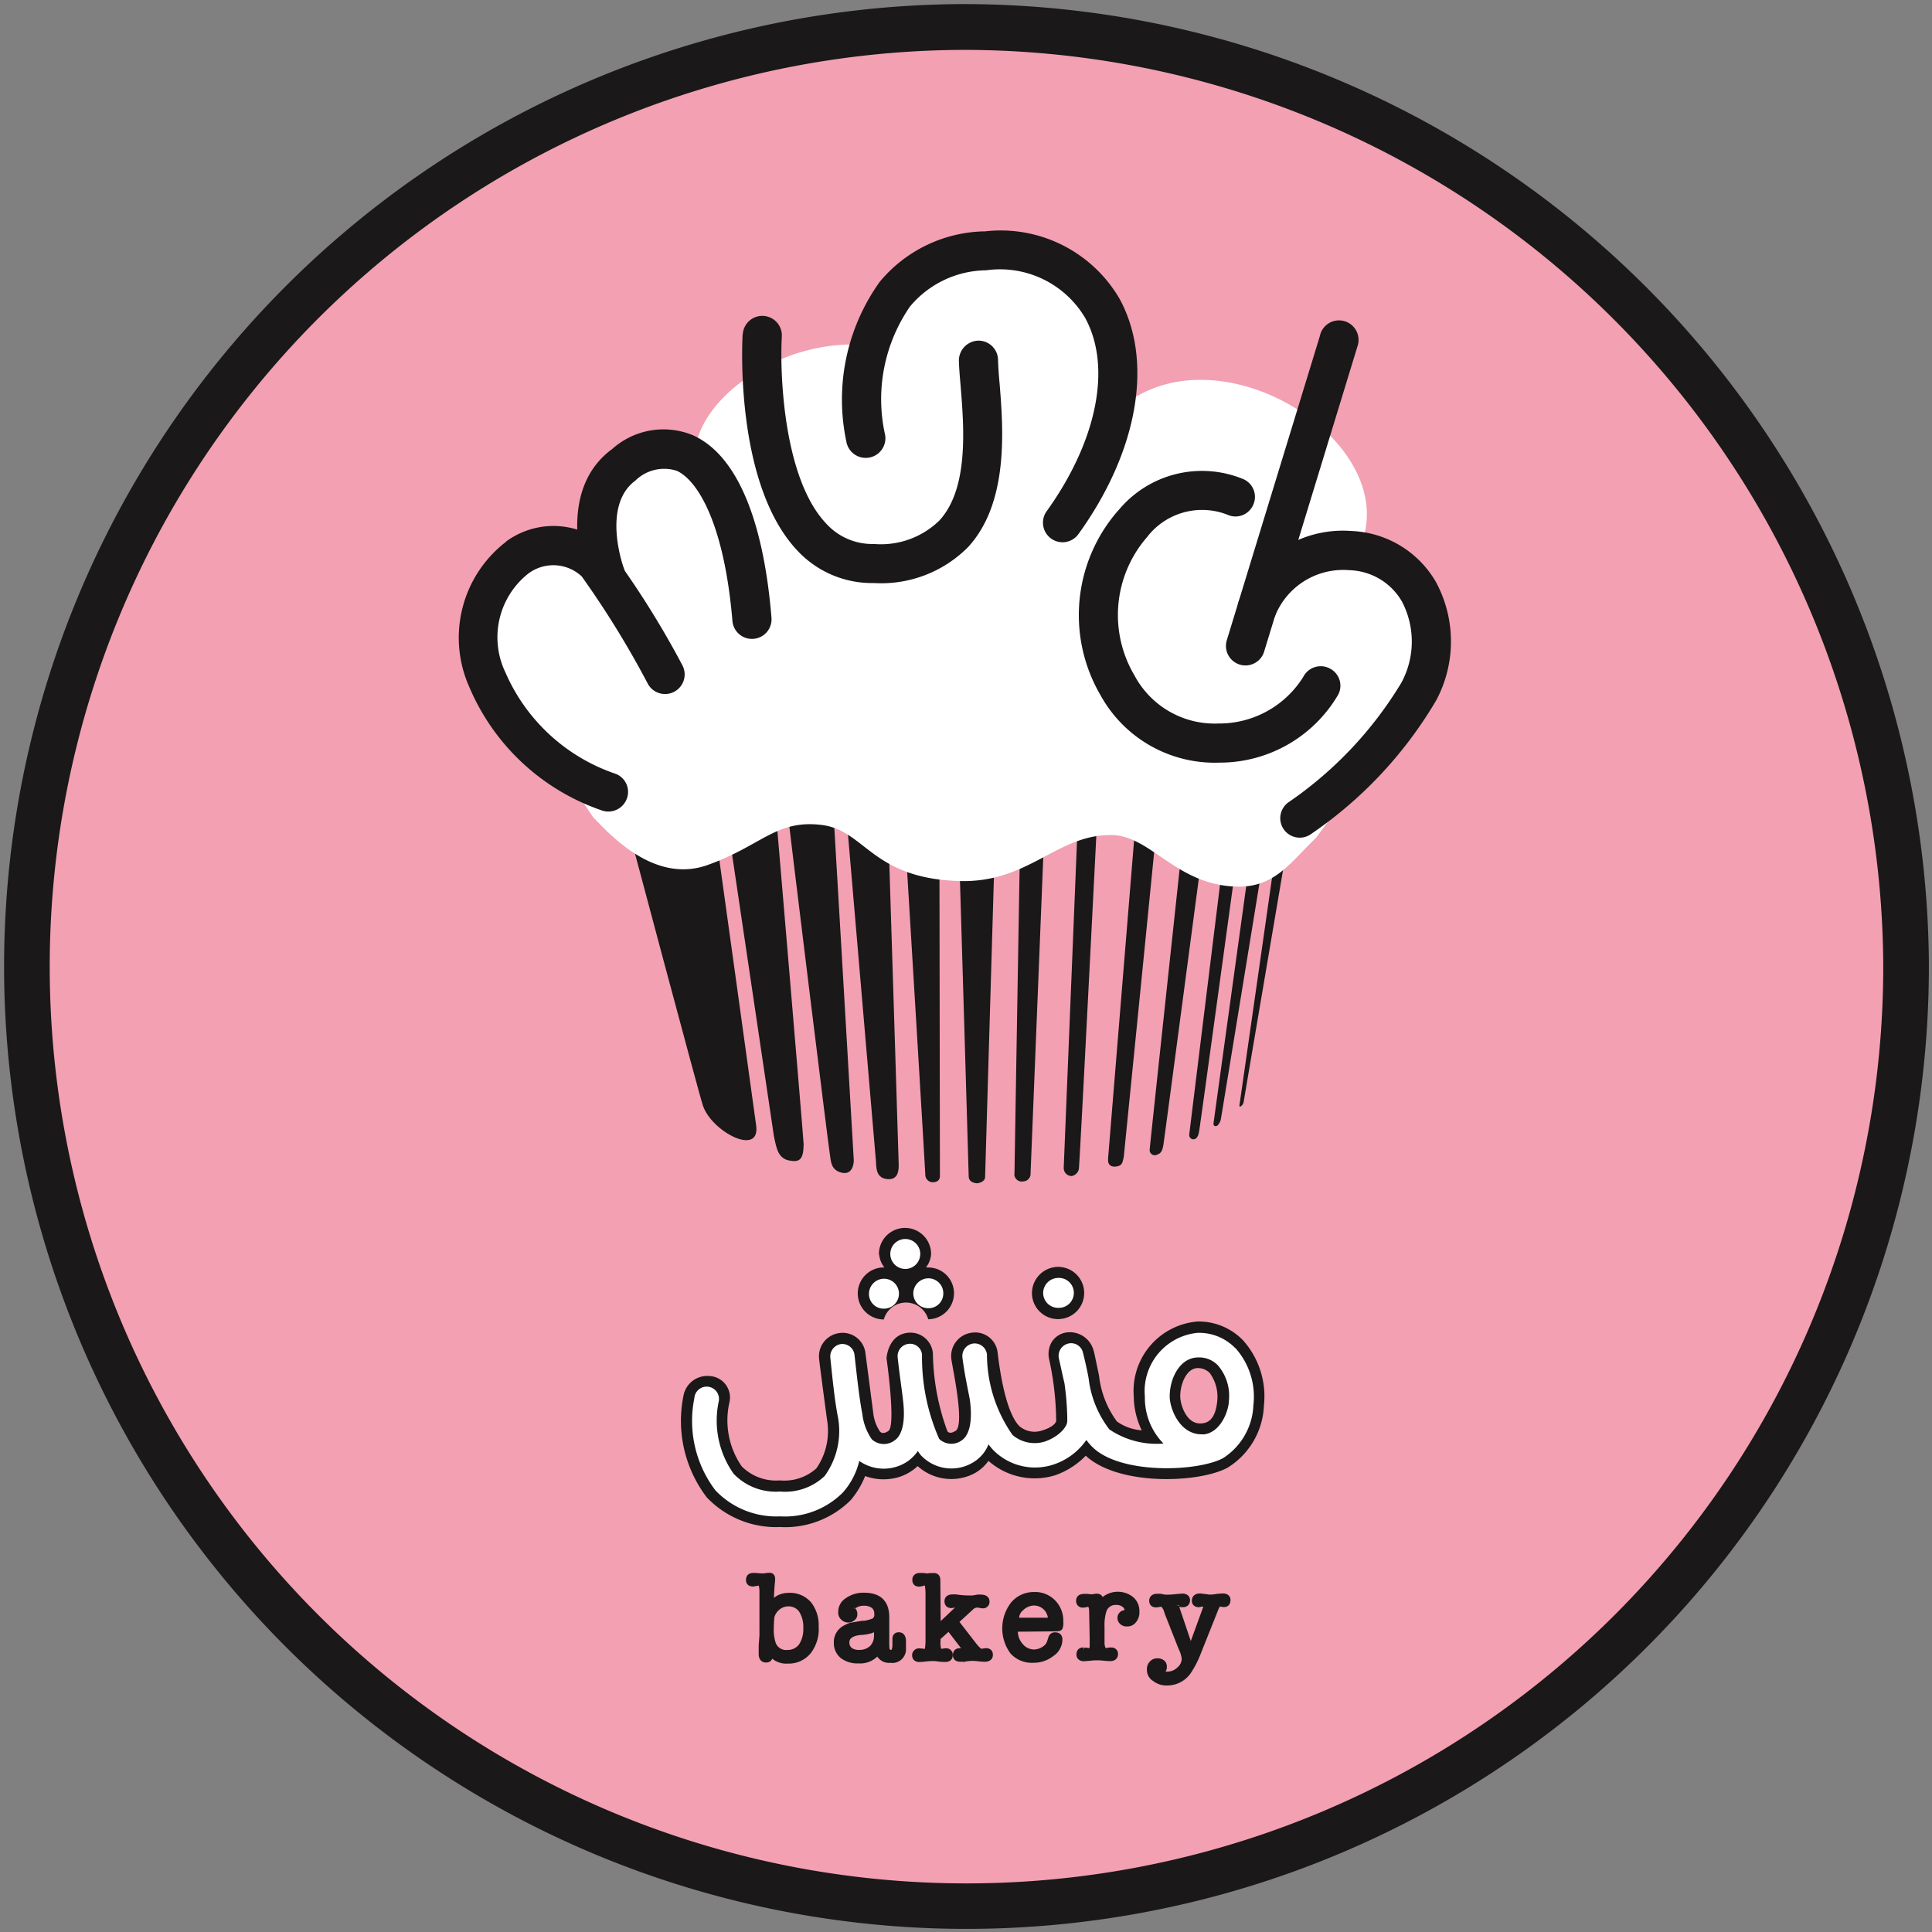 <svg xmlns="http://www.w3.org/2000/svg" xmlns:xlink="http://www.w3.org/1999/xlink" width="60" height="60" viewBox="0 0 60 60"><rect x="0" y="0" width="60" height="60" fill="#808080" stroke="none"/><defs><style>.a,.g{fill:none;}.b{clip-path:url(#a);}.c{clip-path:url(#b);}.d{fill:#f2a0b2;}.e{fill:#1a1818;}.f{fill:#fff;}.g{stroke:#1a1818;stroke-width:0.172px;}</style><clipPath id="a"><rect class="a" width="60" height="60"/></clipPath><clipPath id="b"><rect class="a" width="59.969" height="59.969"/></clipPath></defs><g class="b"><g transform="translate(0.031 0.031)"><g class="c"><path class="d" d="M65.454,36.517A28.838,28.838,0,1,1,36.574,7.778a28.913,28.913,0,0,1,28.88,28.739" transform="translate(-6.612 -6.612)"/><path class="e" d="M59,30.434A28.471,28.471,0,1,1,30.49,2.063,28.574,28.574,0,0,1,59,30.434M30.489.641A29.888,29.888,0,1,0,60.417,30.424,29.992,29.992,0,0,0,30.489.641" transform="translate(-0.545 -0.545)"/><path class="e" d="M187.671,179.773s.573,9.448.571,9.533a.236.236,0,0,0,.235.2c.1,0,.22-.045.217-.2,0-.06-.014-9.22-.014-9.22Z" transform="translate(-159.535 -152.821)"/><path class="e" d="M257.615,177.688s-1.057,7.407-1.076,7.515.11.008.127-.085,1.289-7.586,1.289-7.586Z" transform="translate(-218.077 -150.915)"/><path class="e" d="M175.288,170.76s.888,10.365.894,10.449c.008.227.018.51.36.538s.346-.3.345-.443c0-.1-.3-9.613-.3-9.613Z" transform="translate(-149.008 -145.159)"/><path class="e" d="M162.6,165.1c.1.962,1.337,10.984,1.364,11.092.03.189.029.452.347.538s.393-.213.392-.381c-.005-.131-.627-10.713-.627-10.713Z" transform="translate(-138.219 -140.346)"/><path class="e" d="M132.862,172.514l-2.736-.414s2.2,8.264,2.289,8.5c.272.816,1.787,1.6,1.654.621-.083-.623-1.207-8.707-1.207-8.707" transform="translate(-110.617 -146.298)"/><path class="e" d="M152.374,180.745c.338.069.455-.025.463-.492,0-.141-.83-9.917-.83-9.917l-1.538-.071,1.444,9.723c.082.4.133.68.461.758" transform="translate(-127.91 -144.738)"/><path class="e" d="M198.93,190.21c0,.207.263.21.263.21s.243-.025.245-.194c0-.076.277-9.416.277-9.416l-1.057.219s.272,9.108.271,9.18" transform="translate(-168.876 -153.703)"/><path class="e" d="M247.223,175.88s-1.078,8.722-1.089,8.84a.131.131,0,0,0,.17.137c.125-.049.132-.242.142-.277.02-.086,1.191-8.646,1.191-8.646Z" transform="translate(-209.232 -149.512)"/><path class="e" d="M238.941,176.177s-.984,9.145-.987,9.244a.159.159,0,0,0,.225.173c.1-.038.164-.081.2-.313.019-.09,1.194-8.98,1.194-8.98Z" transform="translate(-202.279 -149.764)"/><path class="e" d="M252.285,178.342s-1.112,8.047-1.12,8.12.053.11.122.065a.383.383,0,0,0,.105-.195c.029-.146,1.3-7.945,1.3-7.945Z" transform="translate(-213.509 -151.604)"/><path class="e" d="M230.154,172.169s-.813,9.925-.829,10.141.119.269.274.24.175-.1.214-.3c.014-.1.986-9.886.986-9.886Z" transform="translate(-194.944 -146.357)"/><path class="e" d="M209.906,186.378a.231.231,0,0,0,.278.228.235.235,0,0,0,.226-.249l.4-9.964-.738.364s-.161,9.451-.161,9.621" transform="translate(-178.436 -149.948)"/><path class="e" d="M220.149,182.794a.246.246,0,0,0,.25.238.283.283,0,0,0,.218-.213c.028-.158.547-10.435.547-10.435l-.6.158-.417,10.252" transform="translate(-187.144 -146.54)"/><path class="f" d="M102.579,66.3c.469.469,1.873,2.095,3.565,1.486s2.118-1.409,3.527-1.244c1.374.163,1.551,1.671,4.307,1.744,2.134.053,2.988-1.426,4.671-1.43,1.242-.006,1.988,1.507,3.846,1.6,1.24.065,1.723-.731,2.541-1.514a40.291,40.291,0,0,1,2.58-3.177,5.465,5.465,0,0,0,1.061-3.871c-.3-.747-.6-2.252-2.334-1.855,1.621-3.3-4.438-7.166-7.511-4.339.471-1.707-.394-2.709-.749-3.729a3.068,3.068,0,0,0-2.73-1.794c-2.492-.02-3.182.833-3.938,3.505-2.82-.437-5.692,1.619-5.676,3.443a1.492,1.492,0,0,0-1.494-.384,5.567,5.567,0,0,0-1.132.839c-.108.217.361,2.265-.136,2.288a6.814,6.814,0,0,1-1.336.035c-.612-.055-1.465.778-1.715,1.28s-1.586.969-.4,2.653,3.052,4.459,3.052,4.459" transform="translate(-84.195 -40.955)"/><path class="e" d="M96.438,109.255a3.755,3.755,0,0,0-1.162,4.5,6.892,6.892,0,0,0,4.1,3.844.612.612,0,0,0,.793-.337.6.6,0,0,0-.342-.792,5.732,5.732,0,0,1-3.421-3.149,2.521,2.521,0,0,1,.707-3.066,1.293,1.293,0,0,1,1.663.085,28.958,28.958,0,0,1,2.053,3.334.608.608,0,1,0,1.07-.58,28.232,28.232,0,0,0-2.308-3.654,2.485,2.485,0,0,0-3.157-.189" transform="translate(-80.741 -92.47)"/><path class="e" d="M120.444,89.32c-1.8,1.325-.822,4.015-.78,4.122a.611.611,0,0,0,1.145-.429c-.01-.018-.7-1.931.357-2.713a1.277,1.277,0,0,1,1.288-.306c.669.307,1.478,1.687,1.728,4.662a.608.608,0,1,0,1.213-.1c-.255-3.1-1.1-5.066-2.442-5.667a2.385,2.385,0,0,0-2.507.431" transform="translate(-101.467 -75.404)"/><path class="e" d="M153.545,65.742c-.013.187-.254,4.64,1.691,6.713a3.167,3.167,0,0,0,2.384,1.017,3.8,3.8,0,0,0,2.928-1.119c1.277-1.393,1.087-3.7.976-5.084-.028-.287-.043-.546-.048-.718a.607.607,0,0,0-.616-.607.621.621,0,0,0-.6.623c.006.222.028.487.056.807.1,1.254.259,3.155-.662,4.156a2.6,2.6,0,0,1-2.03.729,1.933,1.933,0,0,1-1.492-.642c-1.325-1.405-1.435-4.666-1.371-5.8a.607.607,0,1,0-1.212-.07" transform="translate(-130.512 -55.396)"/><path class="e" d="M178.808,47.664a4.333,4.333,0,0,0-3.242,1.566,6.279,6.279,0,0,0-1.04,4.951.611.611,0,0,0,1.208-.186,5.069,5.069,0,0,1,.773-4,3.127,3.127,0,0,1,2.365-1.122,3.072,3.072,0,0,1,3.071,1.476c.837,1.527.371,3.831-1.2,6.015a.608.608,0,0,0,.987.71c1.852-2.565,2.343-5.359,1.288-7.307a4.272,4.272,0,0,0-4.207-2.1" transform="translate(-148.275 -40.51)"/><path class="e" d="M256.669,66.734l-2.9,9.479a.606.606,0,0,0,1.158.358l2.9-9.485a.607.607,0,1,0-1.161-.352" transform="translate(-215.7 -56.363)"/><path class="e" d="M256.221,111.927a.593.593,0,0,0,.365.775.607.607,0,0,0,.778-.357,2.277,2.277,0,0,1,2.283-1.37,1.948,1.948,0,0,1,1.635.972,2.679,2.679,0,0,1-.021,2.529,12.012,12.012,0,0,1-3.477,3.69.6.6,0,1,0,.649,1.021,13.015,13.015,0,0,0,3.916-4.174,3.884,3.884,0,0,0-.018-3.684,3.177,3.177,0,0,0-2.626-1.572,3.478,3.478,0,0,0-3.484,2.169" transform="translate(-217.775 -93.298)"/><path class="e" d="M224.489,98.523a4.93,4.93,0,0,0-.539,5.715,4.05,4.05,0,0,0,3.7,2.1,4.259,4.259,0,0,0,3.686-2.113.6.6,0,0,0-.264-.812.608.608,0,0,0-.822.263,3.073,3.073,0,0,1-2.625,1.447,2.822,2.822,0,0,1-2.612-1.484,3.684,3.684,0,0,1,.382-4.3,2.154,2.154,0,0,1,2.5-.7.6.6,0,0,0,.8-.305.6.6,0,0,0-.306-.8,3.36,3.36,0,0,0-3.894.987" transform="translate(-189.807 -82.685)"/><path class="e" d="M147.209,254.982a.761.761,0,0,0,.163.414c.008.008,0,0-.018,0a.808.808,0,1,0,0,1.616.717.717,0,0,1,1.38-.006.809.809,0,0,0,.8-.808.8.8,0,0,0-.8-.8c-.043-.006-.085,0-.068-.007a.73.73,0,0,0,.157-.415.81.81,0,0,0-1.62.006m4.752,1.21a.811.811,0,1,0,.808-.813.819.819,0,0,0-.808.813m5.13.885h0a2.162,2.162,0,0,0-1.968,2.323,2.469,2.469,0,0,0,.248,1.055,1.517,1.517,0,0,1-.77-.274,2.936,2.936,0,0,1-.555-1.411c.006.018-.146-.7-.146-.7l-.023-.087a.764.764,0,0,0-.852-.566.652.652,0,0,0-.461.315.749.749,0,0,0-.068.521,9.226,9.226,0,0,1,.218,1.916c-.034.108-.183.216-.465.3a.729.729,0,0,1-.665-.132c-.173-.158-.493-.663-.689-2.293a.7.7,0,0,0-.8-.621.73.73,0,0,0-.639.8c.013.187.447,2.1.124,2.255-.048.025-.169.1-.244.008a7.261,7.261,0,0,1-.451-2.416.7.7,0,0,0-.794-.642c-.61.076-.646.791-.646.791s.3,2.1.058,2.255c-.063.047-.187.106-.264.016a1.307,1.307,0,0,1-.211-.608l-.236-1.807a.713.713,0,0,0-.8-.642.727.727,0,0,0-.642.792c.023.237.246,1.894.246,1.894a2.043,2.043,0,0,1-.33,1.518,1.485,1.485,0,0,1-1.131.373,1.507,1.507,0,0,1-1.185-.433,2.513,2.513,0,0,1-.382-2,.667.667,0,0,0-.626-.808.751.751,0,0,0-.807.632,3.916,3.916,0,0,0,.727,3.135,2.966,2.966,0,0,0,2.277.922,2.877,2.877,0,0,0,2.2-.842,2.779,2.779,0,0,0,.442-.741,1.668,1.668,0,0,0,1.02.04,1.493,1.493,0,0,0,.61-.349,1.559,1.559,0,0,0,1.579.307,1.281,1.281,0,0,0,.62-.47,2.167,2.167,0,0,0,2.064.45,2.436,2.436,0,0,0,.958-.61c1.022.948,3.518.85,4.4.375a2.379,2.379,0,0,0,1.133-1.931,2.611,2.611,0,0,0-.653-2.032,1.913,1.913,0,0,0-1.425-.579m.09,3.165c-.411,0-.607-.557-.611-.841,0-.423.218-.87.533-.878a.521.521,0,0,1,.378.146,1.242,1.242,0,0,1,.241.85c-.054.644-.33.726-.541.723" transform="translate(-119.938 -216.066)"/><path class="f" d="M149.952,257.377a.465.465,0,1,0-.468-.463.466.466,0,0,0,.468.463m4.746,1.208a.465.465,0,1,0,0-.929.472.472,0,0,0-.467.471.465.465,0,0,0,.467.459m-4.5-.449a.462.462,0,0,0,.468.46.456.456,0,0,0,.464-.463.463.463,0,0,0-.467-.466.474.474,0,0,0-.465.469m10,1.7a1.565,1.565,0,0,0-1.171-.475,1.818,1.818,0,0,0-1.637,1.979,2.025,2.025,0,0,0,.577,1.458,2.613,2.613,0,0,1-1.68-.439,3.212,3.212,0,0,1-.643-1.581c-.035-.214-.16-.754-.174-.788a.376.376,0,0,0-.445-.3.392.392,0,0,0-.308.452c.065.288.119.549.176.785a8.845,8.845,0,0,1,.087,1.057l0,.106c.01.2-.291.512-.707.65a1.06,1.06,0,0,1-.993-.208,4.375,4.375,0,0,1-.794-2.5.385.385,0,0,0-.426-.34.391.391,0,0,0-.337.427c.065.536.208,1.171.233,1.329.118.893-.13,1.165-.238,1.24a.547.547,0,0,1-.716-.033,6.3,6.3,0,0,1-.533-2.616.371.371,0,0,0-.418-.336.383.383,0,0,0-.338.421c.068.641.174,1.274.188,1.573.034.566-.1.881-.279,1a.551.551,0,0,1-.711-.029,1.716,1.716,0,0,1-.294-.777v-.007c-.088-.441-.155-1.04-.244-1.835a.381.381,0,0,0-.415-.341.389.389,0,0,0-.337.422c.082.8.146,1.393.24,1.864a2.382,2.382,0,0,1-.415,1.812,1.782,1.782,0,0,1-1.386.483,1.809,1.809,0,0,1-1.439-.549,2.855,2.855,0,0,1-.462-2.264.383.383,0,1,0-.76-.089,3.571,3.571,0,0,0,.65,2.861,2.608,2.608,0,0,0,2.015.812,2.539,2.539,0,0,0,1.944-.738,2.246,2.246,0,0,0,.512-.983,1.324,1.324,0,0,0,1.52,0,1.346,1.346,0,0,0,.3-.308,1.128,1.128,0,0,0,.1.138,1.3,1.3,0,0,0,1.7.16,1.123,1.123,0,0,0,.394-.508,1.47,1.47,0,0,0,.24.268,1.825,1.825,0,0,0,1.733.376,2.011,2.011,0,0,0,1.067-.778,1.451,1.451,0,0,0,.161.193c.844.887,3.285.8,4.082.373a2.049,2.049,0,0,0,.943-1.644,2.271,2.271,0,0,0-.557-1.775m-1,2.677c-.717.04-1.039-.783-1.042-1.174v0c0-.587.33-1.206.876-1.212a.8.8,0,0,1,.622.247,1.449,1.449,0,0,1,.342,1.085c-.015.415-.312,1.024-.8,1.059m-9.913-3.906a.465.465,0,0,0,0-.93.47.47,0,0,0-.466.472.455.455,0,0,0,.463.458" transform="translate(-121.866 -218)"/><path class="e" d="M155.612,326.385c-.022.2-.036.454-.04.743a.769.769,0,0,1,.247-.221.685.685,0,0,1,.318-.068.769.769,0,0,1,.611.261,1.052,1.052,0,0,1,.218.7,1.137,1.137,0,0,1-.229.775.793.793,0,0,1-.646.288.594.594,0,0,1-.562-.293c.009.078.015.117.015.117,0,.1-.045.146-.133.143s-.137-.064-.135-.188c0-.034,0-.063,0-.086,0-.052,0-.114,0-.171l.023-.305V327.7l0-1.01a.688.688,0,0,0-.03-.2.1.1,0,0,0-.085-.049c-.01,0-.043.01-.1.017a.349.349,0,0,1-.074.011c-.088,0-.134-.045-.128-.128s.045-.122.151-.121l.077,0,.087.01c.037.005.074,0,.1.006a.624.624,0,0,0,.116-.01,1.044,1.044,0,0,1,.115-.011c.058,0,.087.035.087.107Zm-.019,1.1a3.386,3.386,0,0,0-.02.341,1.42,1.42,0,0,0,.064.51.432.432,0,0,0,.447.276.523.523,0,0,0,.428-.207.941.941,0,0,0,.149-.557.961.961,0,0,0-.145-.562.485.485,0,0,0-.4-.2.517.517,0,0,0-.334.118.553.553,0,0,0-.189.283" transform="translate(-131.659 -277.316)"/><path class="g" d="M155.612,326.385c-.022.2-.036.454-.04.743a.769.769,0,0,1,.247-.221.685.685,0,0,1,.318-.068.769.769,0,0,1,.611.261,1.052,1.052,0,0,1,.218.7,1.137,1.137,0,0,1-.229.775.793.793,0,0,1-.646.288.594.594,0,0,1-.562-.293c.009.078.015.117.015.117,0,.1-.045.146-.133.143s-.137-.064-.135-.188c0-.034,0-.063,0-.086,0-.052,0-.114,0-.171l.023-.305V327.7l0-1.01a.688.688,0,0,0-.03-.2.1.1,0,0,0-.085-.049c-.01,0-.043.01-.1.017a.349.349,0,0,1-.074.011c-.088,0-.134-.045-.128-.128s.045-.122.151-.121l.077,0,.087.01c.037.005.074,0,.1.006a.624.624,0,0,0,.116-.01,1.044,1.044,0,0,1,.115-.011c.058,0,.087.035.087.107Zm-.019,1.1a3.386,3.386,0,0,0-.02.341,1.42,1.42,0,0,0,.064.51.432.432,0,0,0,.447.276.523.523,0,0,0,.428-.207.941.941,0,0,0,.149-.557.961.961,0,0,0-.145-.562.485.485,0,0,0-.4-.2.517.517,0,0,0-.334.118A.553.553,0,0,0,155.594,327.487Z" transform="translate(-131.659 -277.316)"/><path class="e" d="M174.764,332.274a.348.348,0,0,1-.384-.266.682.682,0,0,1-.609.284.758.758,0,0,1-.5-.15.507.507,0,0,1-.179-.4.488.488,0,0,1,.27-.465.864.864,0,0,1,.175-.077c.046-.006.148-.026.292-.049a1.21,1.21,0,0,0,.424-.092.232.232,0,0,0,.094-.226.3.3,0,0,0-.106-.244.481.481,0,0,0-.307-.087.508.508,0,0,0-.315.1c-.04.029-.058.048-.059.075,0,.006.012.029.037.041a.15.15,0,0,1,.051.128.13.13,0,0,1-.053.122.186.186,0,0,1-.14.055.218.218,0,0,1-.164-.071.2.2,0,0,1-.063-.165.415.415,0,0,1,.2-.365.866.866,0,0,1,.513-.153c.465,0,.693.217.7.658v.773a1.926,1.926,0,0,0,.006.21c.012.089.056.132.136.136s.125-.082.128-.241l0-.187c0-.082.04-.123.12-.12s.125.06.129.181l0,.02v.215a.339.339,0,0,1-.386.366m-.425-.753v-.272a.519.519,0,0,1-.178.106,1.251,1.251,0,0,1-.327.055c-.292.029-.435.142-.432.32a.3.3,0,0,0,.1.231.439.439,0,0,0,.286.084.568.568,0,0,0,.4-.142.53.53,0,0,0,.151-.382" transform="translate(-147.141 -280.751)"/><path class="g" d="M174.764,332.274a.348.348,0,0,1-.384-.266.682.682,0,0,1-.609.284.758.758,0,0,1-.5-.15.507.507,0,0,1-.179-.4.488.488,0,0,1,.27-.465.864.864,0,0,1,.175-.077c.046-.006.148-.026.292-.049a1.21,1.21,0,0,0,.424-.092.232.232,0,0,0,.094-.226.3.3,0,0,0-.106-.244.481.481,0,0,0-.307-.087.508.508,0,0,0-.315.1c-.04.029-.058.048-.059.075,0,.006.012.029.037.041a.15.15,0,0,1,.051.128.13.13,0,0,1-.053.122.186.186,0,0,1-.14.055.218.218,0,0,1-.164-.071.2.2,0,0,1-.063-.165.415.415,0,0,1,.2-.365.866.866,0,0,1,.513-.153c.465,0,.693.217.7.658v.773a1.926,1.926,0,0,0,.006.21c.012.089.056.132.136.136s.125-.082.128-.241l0-.187c0-.082.04-.123.12-.12s.125.06.129.181l0,.02v.215A.339.339,0,0,1,174.764,332.274Zm-.425-.753v-.272a.519.519,0,0,1-.178.106,1.251,1.251,0,0,1-.327.055c-.292.029-.435.142-.432.32a.3.3,0,0,0,.1.231.439.439,0,0,0,.286.084.568.568,0,0,0,.4-.142A.53.53,0,0,0,174.339,331.521Z" transform="translate(-147.141 -280.751)"/><path class="e" d="M190.091,327.723l.652-.616a.083.083,0,0,0,.034-.069c0-.022-.012-.036-.052-.035-.022,0-.062.011-.1.009a.562.562,0,0,1-.113.022c-.087,0-.131-.038-.132-.124s.056-.127.168-.129l.1,0a2.372,2.372,0,0,0,.4.033c.051,0,.091,0,.128,0l.153-.026a.453.453,0,0,1,.085,0c.122,0,.191.037.192.126a.115.115,0,0,1-.128.128.347.347,0,0,1-.083-.014c-.046-.005-.072-.007-.092-.011a.308.308,0,0,0-.2.1l-.4.367c-.031.027-.047.047-.045.065s.009.03.034.055l.486.627c.118.159.211.24.264.244a.445.445,0,0,1,.063-.014c.029,0,.054-.007.071-.01.09,0,.135.037.135.122s-.055.127-.171.129c-.049,0-.116-.01-.2-.016a2.018,2.018,0,0,0-.208-.013c-.043.006-.1.005-.176.019a1.462,1.462,0,0,1-.171.008c-.094,0-.146-.037-.144-.124s.049-.126.14-.124a.417.417,0,0,0,.058,0l.092.023c.016,0,.028-.008.029-.029l0-.01,0,0-.045-.058-.046-.074-.385-.5c-.02-.032-.046-.05-.058-.05a.286.286,0,0,0-.059.035l-.282.255,0,.088a.962.962,0,0,0,.007.206c.011.089.049.135.109.133a.382.382,0,0,0,.065-.008.36.36,0,0,1,.07-.007.115.115,0,0,1,.129.125c0,.084-.049.126-.147.126-.045,0-.11,0-.2-.012a1.17,1.17,0,0,0-.2-.016c-.057,0-.119.006-.2.013-.1.012-.157.014-.195.017-.1,0-.144-.039-.148-.12a.126.126,0,0,1,.141-.131c.02,0,.046.005.078.005s.065.02.086.013c.057.008.092-.05.1-.143l.011-.147,0-1.538a1.773,1.773,0,0,0-.024-.256.086.086,0,0,0-.084-.062c-.014.006-.034.006-.074.019s-.064.013-.1.019c-.09,0-.127-.041-.128-.123s.052-.131.149-.128a.748.748,0,0,1,.109,0c.057.012.1.008.12.014a.739.739,0,0,0,.088-.013c.042,0,.067,0,.087,0h.026c.085,0,.124.047.119.159Z" transform="translate(-160.993 -277.211)"/><path class="g" d="M190.091,327.723l.652-.616a.083.083,0,0,0,.034-.069c0-.022-.012-.036-.052-.035-.022,0-.062.011-.1.009a.562.562,0,0,1-.113.022c-.087,0-.131-.038-.132-.124s.056-.127.168-.129l.1,0a2.372,2.372,0,0,0,.4.033c.051,0,.091,0,.128,0l.153-.026a.453.453,0,0,1,.085,0c.122,0,.191.037.192.126a.115.115,0,0,1-.128.128.347.347,0,0,1-.083-.014c-.046-.005-.072-.007-.092-.011a.308.308,0,0,0-.2.1l-.4.367c-.031.027-.047.047-.045.065s.009.03.034.055l.486.627c.118.159.211.24.264.244a.445.445,0,0,1,.063-.014c.029,0,.054-.007.071-.01.09,0,.135.037.135.122s-.055.127-.171.129c-.049,0-.116-.01-.2-.016a2.018,2.018,0,0,0-.208-.013c-.043.006-.1.005-.176.019a1.462,1.462,0,0,1-.171.008c-.094,0-.146-.037-.144-.124s.049-.126.14-.124a.417.417,0,0,0,.058,0l.092.023c.016,0,.028-.008.029-.029l0-.01,0,0-.045-.058-.046-.074-.385-.5c-.02-.032-.046-.05-.058-.05a.286.286,0,0,0-.059.035l-.282.255,0,.088a.962.962,0,0,0,.007.206c.011.089.049.135.109.133a.382.382,0,0,0,.065-.008.36.36,0,0,1,.07-.007.115.115,0,0,1,.129.125c0,.084-.049.126-.147.126-.045,0-.11,0-.2-.012a1.17,1.17,0,0,0-.2-.016c-.057,0-.119.006-.2.013-.1.012-.157.014-.195.017-.1,0-.144-.039-.148-.12a.126.126,0,0,1,.141-.131c.02,0,.046.005.078.005s.065.02.086.013c.057.008.092-.05.1-.143l.011-.147,0-1.538a1.773,1.773,0,0,0-.024-.256.086.086,0,0,0-.084-.062c-.014.006-.034.006-.074.019s-.064.013-.1.019c-.09,0-.127-.041-.128-.123s.052-.131.149-.128a.748.748,0,0,1,.109,0c.057.012.1.008.12.014a.739.739,0,0,0,.088-.013c.042,0,.067,0,.087,0h.026c.085,0,.124.047.119.159Z" transform="translate(-160.993 -277.211)"/><path class="e" d="M209.675,330.983a.419.419,0,0,1-.018.181c-.008.02-.049.028-.112.031l-1.2.012a.144.144,0,0,0-.067.01.127.127,0,0,0-.013.039.673.673,0,0,0,.172.476.551.551,0,0,0,.423.2.607.607,0,0,0,.307-.1.406.406,0,0,0,.179-.231l.037-.114a.117.117,0,0,1,.123-.088c.1,0,.143.046.142.146a.537.537,0,0,1-.248.435.9.9,0,0,1-.572.192.808.808,0,0,1-.638-.256,1.227,1.227,0,0,1,.018-1.476.828.828,0,0,1,.65-.293.777.777,0,0,1,.59.236.807.807,0,0,1,.232.6m-1.372-.091c0,.039.026.054.082.053h.9c.054,0,.084-.021.086-.056a.52.52,0,0,0-.515-.495.572.572,0,0,0-.388.158.434.434,0,0,0-.169.339" transform="translate(-176.771 -280.65)"/><path class="g" d="M209.675,330.983a.419.419,0,0,1-.018.181c-.008.02-.049.028-.112.031l-1.2.012a.144.144,0,0,0-.067.01.127.127,0,0,0-.013.039.673.673,0,0,0,.172.476.551.551,0,0,0,.423.2.607.607,0,0,0,.307-.1.406.406,0,0,0,.179-.231l.037-.114a.117.117,0,0,1,.123-.088c.1,0,.143.046.142.146a.537.537,0,0,1-.248.435.9.9,0,0,1-.572.192.808.808,0,0,1-.638-.256,1.227,1.227,0,0,1,.018-1.476.828.828,0,0,1,.65-.293.777.777,0,0,1,.59.236A.807.807,0,0,1,209.675,330.983Zm-1.372-.091c0,.039.026.054.082.053h.9c.054,0,.084-.021.086-.056a.52.52,0,0,0-.515-.495.572.572,0,0,0-.388.158A.434.434,0,0,0,208.3,330.892Z" transform="translate(-176.771 -280.65)"/><path class="e" d="M224.005,330.255l-.007.107a.675.675,0,0,1,.965-.132.481.481,0,0,1,.164.383.387.387,0,0,1-.081.269.247.247,0,0,1-.221.107.193.193,0,0,1-.146-.049.156.156,0,0,1-.06-.129.143.143,0,0,1,.042-.109.153.153,0,0,1,.1-.047.119.119,0,0,1,.051.01.174.174,0,0,0,.028-.082.227.227,0,0,0-.1-.185.369.369,0,0,0-.243-.076.383.383,0,0,0-.395.273,1.5,1.5,0,0,0-.058.485v.256c0,.163,0,.262,0,.28.012.147.061.219.125.218a.473.473,0,0,0,.1-.017.622.622,0,0,1,.069,0,.109.109,0,0,1,.125.112c0,.087-.051.136-.151.137h-.022a1.534,1.534,0,0,1-.17-.012c-.076-.007-.134-.012-.174-.011a1.464,1.464,0,0,0-.239.009l-.213.018c-.1,0-.157-.047-.149-.137s.043-.114.139-.121a.194.194,0,0,0,.061.008l.056.008a.185.185,0,0,0,.054.009c.067.006.1-.056.1-.17l0-.2-.017-.866c0-.146-.044-.218-.109-.218a.345.345,0,0,0-.086.011.3.3,0,0,1-.082.011.115.115,0,0,1-.127-.127c0-.082.053-.129.163-.126a.666.666,0,0,1,.115,0,.616.616,0,0,0,.111.01.408.408,0,0,0,.1-.01.267.267,0,0,1,.069-.008c.071,0,.1.032.1.1" transform="translate(-189.859 -280.596)"/><path class="g" d="M224.005,330.255l-.007.107a.675.675,0,0,1,.965-.132.481.481,0,0,1,.164.383.387.387,0,0,1-.081.269.247.247,0,0,1-.221.107.193.193,0,0,1-.146-.049.156.156,0,0,1-.06-.129.143.143,0,0,1,.042-.109.153.153,0,0,1,.1-.047.119.119,0,0,1,.051.01.174.174,0,0,0,.028-.082.227.227,0,0,0-.1-.185.369.369,0,0,0-.243-.076.383.383,0,0,0-.395.273,1.5,1.5,0,0,0-.058.485v.256c0,.163,0,.262,0,.28.012.147.061.219.125.218a.473.473,0,0,0,.1-.017.622.622,0,0,1,.069,0,.109.109,0,0,1,.125.112c0,.087-.051.136-.151.137h-.022a1.534,1.534,0,0,1-.17-.012c-.076-.007-.134-.012-.174-.011a1.464,1.464,0,0,0-.239.009l-.213.018c-.1,0-.157-.047-.149-.137s.043-.114.139-.121a.194.194,0,0,0,.061.008l.056.008a.185.185,0,0,0,.054.009c.067.006.1-.056.1-.17l0-.2-.017-.866c0-.146-.044-.218-.109-.218a.345.345,0,0,0-.086.011.3.3,0,0,1-.082.011.115.115,0,0,1-.127-.127c0-.082.053-.129.163-.126a.666.666,0,0,1,.115,0,.616.616,0,0,0,.111.01.408.408,0,0,0,.1-.01.267.267,0,0,1,.069-.008C223.972,330.148,224,330.182,224.005,330.255Z" transform="translate(-189.859 -280.596)"/><path class="e" d="M238.785,330.809l.432,1.28.462-1.268a.338.338,0,0,0,.024-.079c-.005-.049-.027-.071-.087-.066a.514.514,0,0,0-.074,0,.563.563,0,0,1-.077.017c-.085-.007-.127-.042-.126-.122s.056-.135.164-.133a.422.422,0,0,1,.077.008l.138.016a.57.57,0,0,0,.113.011,1.333,1.333,0,0,0,.188-.019c.082-.011.145-.014.19-.017.109,0,.162.044.158.126s-.037.125-.116.124a.147.147,0,0,1-.059-.007.649.649,0,0,1-.067-.013c-.049,0-.1.065-.148.2l-.519,1.3a3,3,0,0,1-.319.623.8.8,0,0,1-.65.333.585.585,0,0,1-.389-.124.311.311,0,0,1-.156-.278.252.252,0,0,1,.07-.2.225.225,0,0,1,.175-.069.231.231,0,0,1,.148.047.146.146,0,0,1,.052.129.132.132,0,0,1-.106.149c.037.066.112.088.217.087a.516.516,0,0,0,.359-.149.444.444,0,0,0,.166-.342,1.08,1.08,0,0,0-.108-.343l-.42-1.066-.039-.12c-.053-.114-.1-.165-.158-.166a.51.51,0,0,0-.076.009.4.4,0,0,1-.083.011c-.084,0-.126-.041-.126-.122s.057-.134.173-.128c.036,0,.073-.005.085,0l.148.027a.172.172,0,0,1,.037,0c.016,0,.033,0,.046,0a2.444,2.444,0,0,0,.291-.022,1.525,1.525,0,0,0,.154-.012c.113,0,.164.046.161.125s-.046.128-.146.126a.217.217,0,0,1-.069-.008.156.156,0,0,0-.071,0c-.032,0-.059.014-.052.046a.225.225,0,0,0,.015.084" transform="translate(-202.27 -280.896)"/><path class="g" d="M238.785,330.809l.432,1.28.462-1.268a.338.338,0,0,0,.024-.079c-.005-.049-.027-.071-.087-.066a.514.514,0,0,0-.074,0,.563.563,0,0,1-.077.017c-.085-.007-.127-.042-.126-.122s.056-.135.164-.133a.422.422,0,0,1,.077.008l.138.016a.57.57,0,0,0,.113.011,1.333,1.333,0,0,0,.188-.019c.082-.011.145-.014.19-.017.109,0,.162.044.158.126s-.037.125-.116.124a.147.147,0,0,1-.059-.007.649.649,0,0,1-.067-.013c-.049,0-.1.065-.148.2l-.519,1.3a3,3,0,0,1-.319.623.8.8,0,0,1-.65.333.585.585,0,0,1-.389-.124.311.311,0,0,1-.156-.278.252.252,0,0,1,.07-.2.225.225,0,0,1,.175-.069.231.231,0,0,1,.148.047.146.146,0,0,1,.052.129.132.132,0,0,1-.106.149c.037.066.112.088.217.087a.516.516,0,0,0,.359-.149.444.444,0,0,0,.166-.342,1.08,1.08,0,0,0-.108-.343l-.42-1.066-.039-.12c-.053-.114-.1-.165-.158-.166a.51.51,0,0,0-.076.009.4.4,0,0,1-.083.011c-.084,0-.126-.041-.126-.122s.057-.134.173-.128c.036,0,.073-.005.085,0l.148.027a.172.172,0,0,1,.037,0c.016,0,.033,0,.046,0a2.444,2.444,0,0,0,.291-.022,1.525,1.525,0,0,0,.154-.012c.113,0,.164.046.161.125s-.046.128-.146.126a.217.217,0,0,1-.069-.008.156.156,0,0,0-.071,0c-.032,0-.059.014-.052.046A.225.225,0,0,0,238.785,330.809Z" transform="translate(-202.27 -280.896)"/></g></g></g></svg>